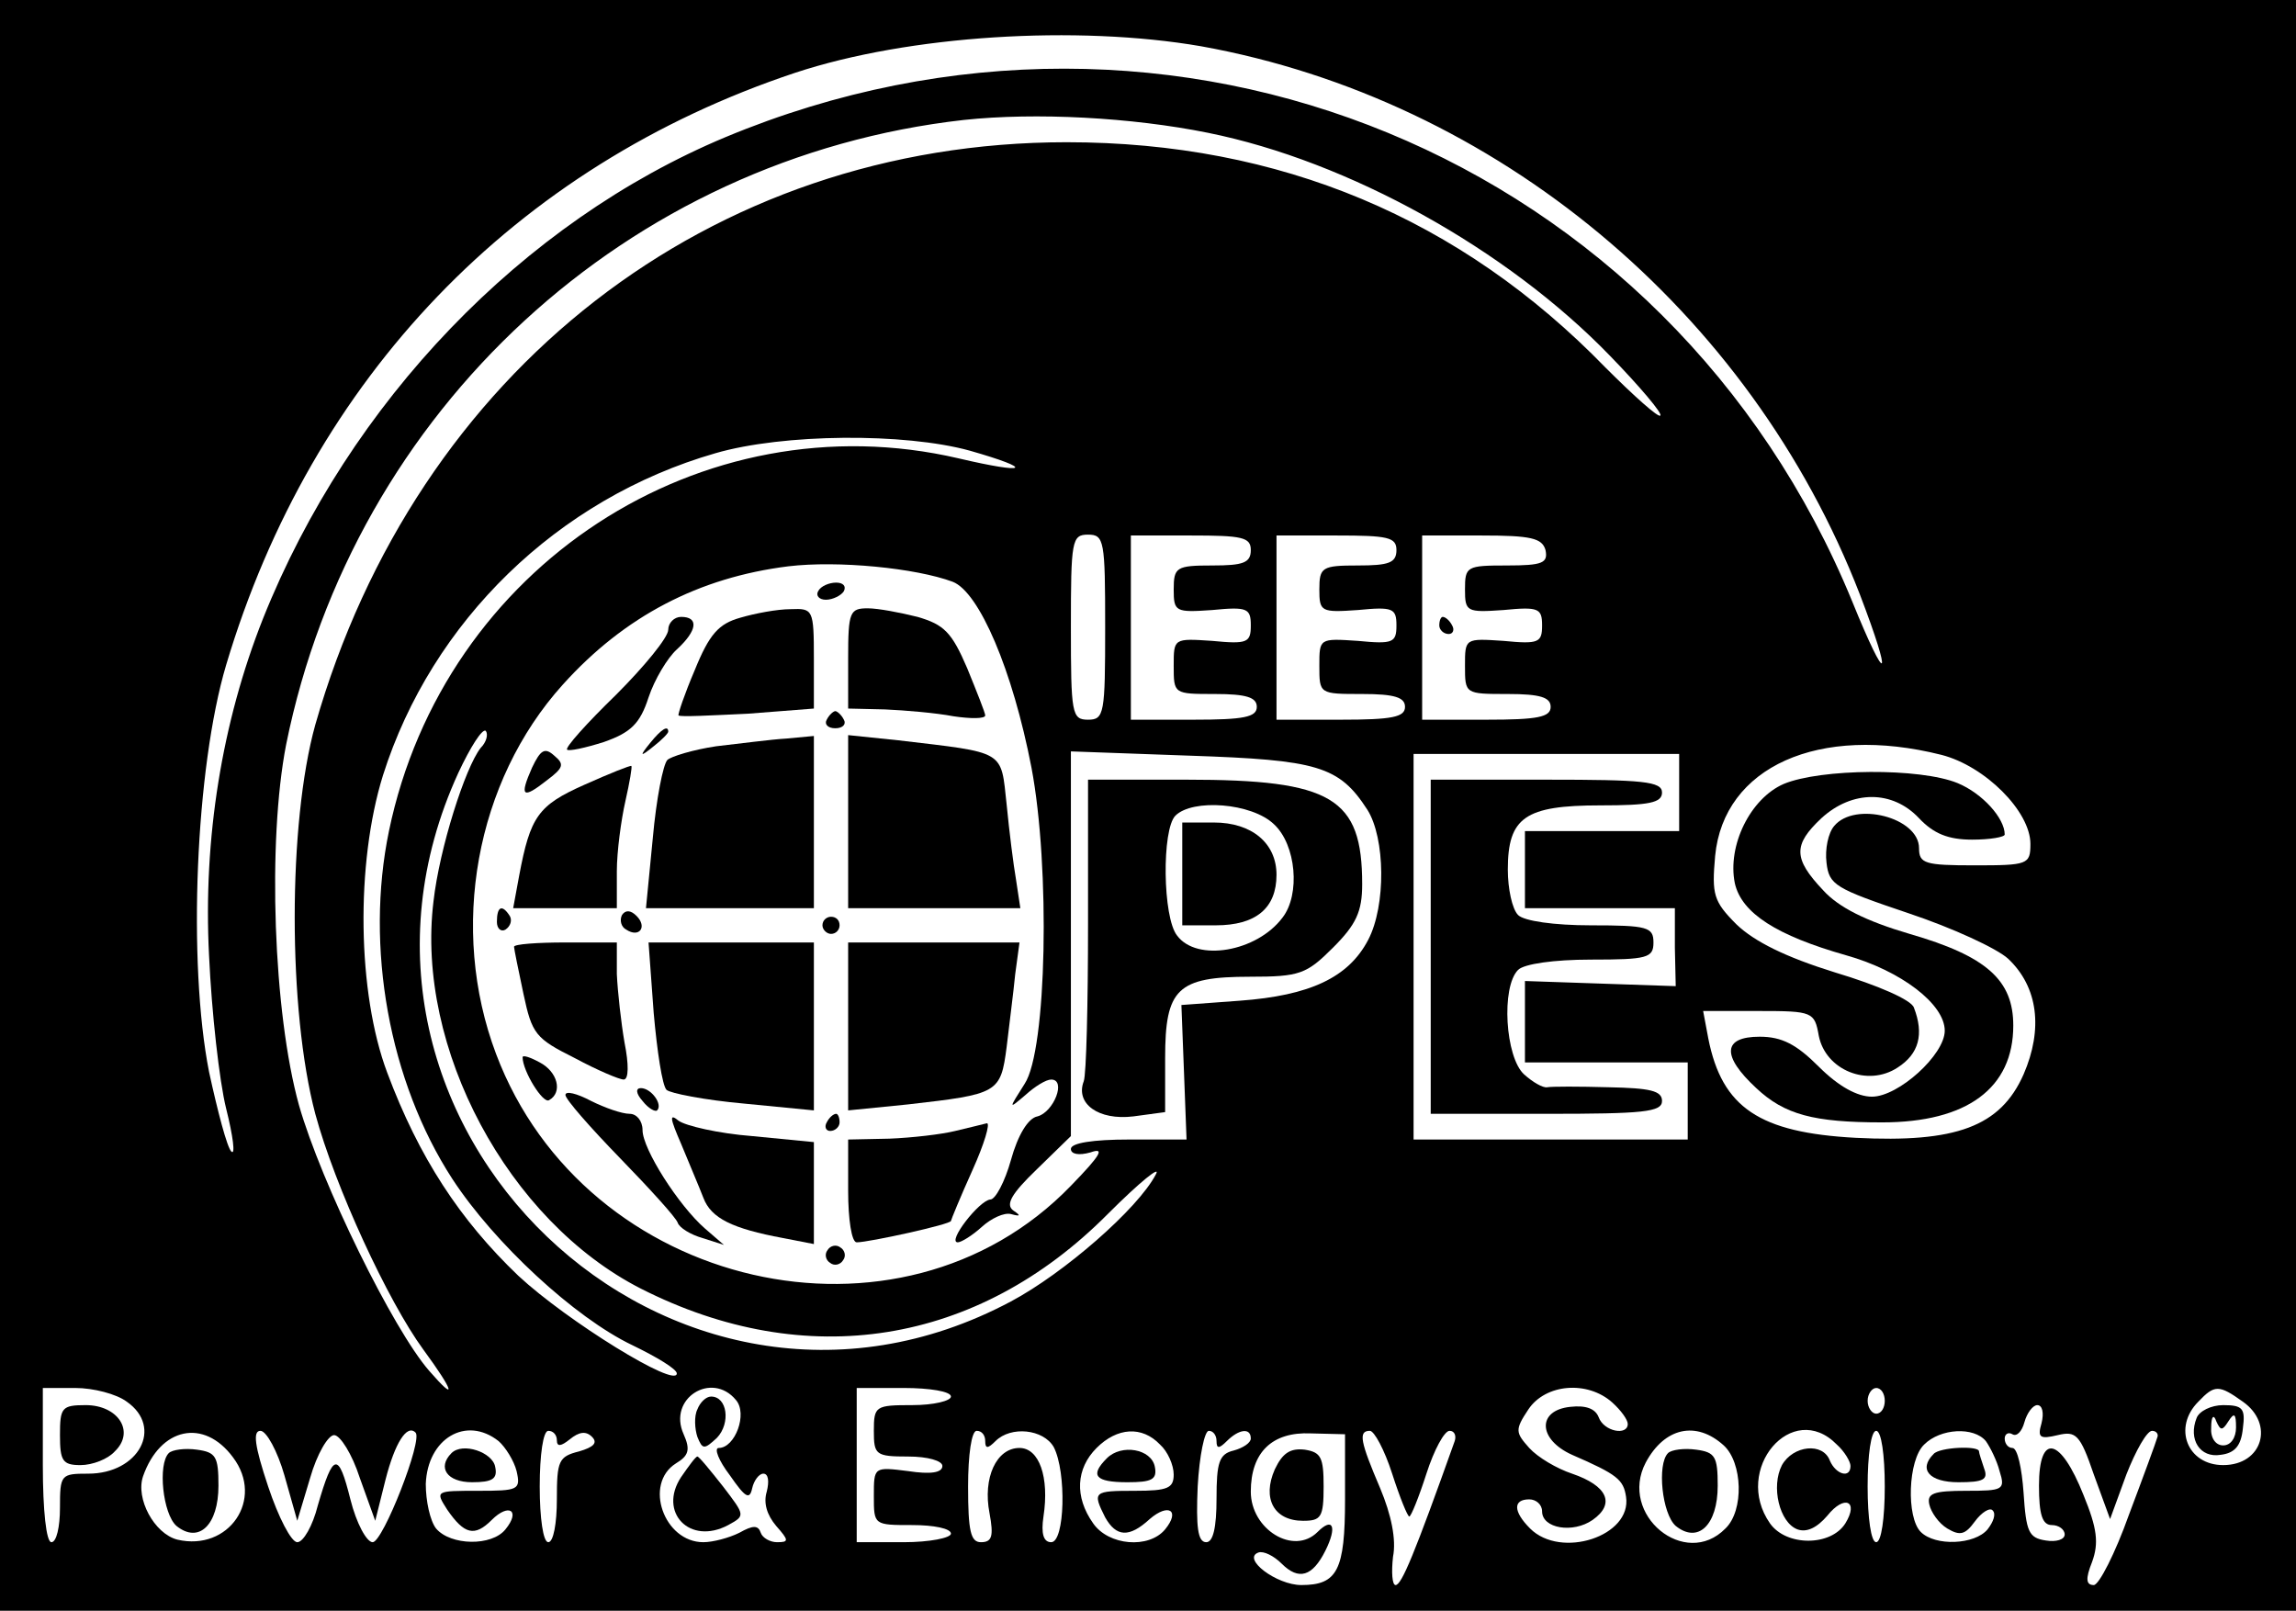 <?xml version="1.0" standalone="no"?>
<!DOCTYPE svg PUBLIC "-//W3C//DTD SVG 20010904//EN"
 "http://www.w3.org/TR/2001/REC-SVG-20010904/DTD/svg10.dtd">
<svg version="1.0" xmlns="http://www.w3.org/2000/svg"
 width="268pt" height="188pt" viewBox="0 0 268 188"
 preserveAspectRatio="xMidYMid meet">
<g transform="translate(0,188) scale(0.1,-0.1)"
fill="#000000" stroke="none">
<path d="M0 940 l0 -940 1340 0 1340 0 0 940 0 940 -1340 0 -1340 0 0 -940z
m1402 886 c344 -62 641 -309 769 -640 39 -102 32 -109 -9 -8 -213 519 -794
759 -1315 542 -237 -99 -439 -309 -540 -562 -48 -121 -70 -257 -63 -393 3 -66
12 -147 20 -179 8 -32 11 -55 6 -50 -5 5 -16 47 -26 93 -25 127 -16 354 20
475 100 335 337 582 664 691 133 44 329 56 474 31z m8 -101 c164 -33 349 -136
469 -260 35 -36 62 -68 59 -70 -2 -3 -31 23 -64 56 -169 174 -380 263 -629
263 -416 0 -759 -267 -877 -680 -32 -115 -32 -333 0 -454 23 -85 85 -219 126
-275 36 -49 40 -63 7 -25 -42 48 -126 219 -152 310 -30 108 -37 308 -15 421
79 391 399 685 791 729 84 9 196 3 285 -15z m-278 -371 c77 -22 68 -28 -13 -9
-300 70 -601 -126 -665 -435 -28 -135 0 -292 74 -406 49 -75 143 -162 210
-194 29 -14 52 -28 52 -33 0 -18 -128 61 -185 114 -68 65 -116 138 -153 237
-35 93 -37 244 -5 347 57 180 204 323 388 376 79 23 221 24 297 3z m158 -206
c0 -101 -1 -108 -20 -108 -19 0 -20 7 -20 108 0 101 1 108 20 108 19 0 20 -7
20 -108z m170 90 c0 -15 -9 -18 -45 -18 -42 0 -45 -2 -45 -28 0 -26 2 -27 45
-24 41 4 45 2 45 -18 0 -20 -4 -22 -45 -18 -45 3 -45 3 -45 -29 0 -33 0 -33
48 -33 37 0 49 -4 49 -15 0 -12 -15 -15 -74 -15 l-73 0 0 108 0 107 70 0 c60
0 70 -2 70 -17z m170 0 c0 -15 -9 -18 -45 -18 -42 0 -45 -2 -45 -28 0 -26 2
-27 45 -24 41 4 45 2 45 -18 0 -20 -4 -22 -45 -18 -45 3 -45 3 -45 -29 0 -33
0 -33 50 -33 38 0 50 -4 50 -15 0 -12 -15 -15 -75 -15 l-75 0 0 108 0 107 70
0 c60 0 70 -2 70 -17z m174 0 c3 -15 -3 -18 -45 -18 -47 0 -49 -1 -49 -28 0
-26 2 -27 45 -24 41 4 45 2 45 -18 0 -20 -4 -22 -45 -18 -45 3 -45 3 -45 -29
0 -33 0 -33 50 -33 38 0 50 -4 50 -15 0 -12 -15 -15 -75 -15 l-75 0 0 108 0
107 69 0 c58 0 71 -3 75 -17z m-692 -37 c31 -12 70 -103 92 -217 22 -116 18
-330 -8 -369 -19 -30 -19 -30 1 -13 11 10 24 18 30 18 18 0 3 -38 -16 -43 -11
-2 -23 -22 -31 -51 -7 -25 -18 -46 -24 -46 -13 -1 -51 -50 -38 -50 4 0 17 8
28 18 11 10 26 17 34 15 11 -3 12 -2 3 4 -10 7 -2 20 27 48 l40 39 0 224 0
225 139 -5 c149 -5 174 -12 207 -63 21 -33 22 -112 1 -152 -23 -44 -68 -65
-150 -71 l-68 -5 3 -78 3 -79 -67 0 c-42 0 -68 -4 -68 -11 0 -6 9 -8 23 -4 17
6 12 -3 -23 -39 -199 -206 -567 -122 -671 154 -55 146 -24 318 78 431 72 80
159 125 263 138 58 7 149 -2 192 -18z m-551 -194 c-18 -23 -48 -117 -55 -179
-21 -171 87 -373 242 -452 193 -98 393 -66 545 87 38 38 63 58 56 46 -21 -40
-107 -115 -169 -148 -396 -211 -833 207 -645 617 14 30 28 52 32 49 3 -4 1
-13 -6 -20z m1705 -8 c51 -13 104 -66 104 -104 0 -24 -3 -25 -65 -25 -58 0
-65 2 -65 20 0 36 -75 55 -99 26 -7 -8 -11 -27 -9 -43 3 -26 10 -30 96 -59 51
-17 103 -41 116 -53 35 -33 41 -82 18 -135 -27 -61 -79 -80 -196 -74 -112 6
-156 35 -172 116 l-6 32 65 0 c63 0 65 -1 70 -29 8 -40 57 -60 92 -37 25 16
31 39 19 70 -3 9 -42 26 -92 41 -58 18 -94 36 -115 56 -27 27 -29 35 -25 80
10 104 121 154 264 118z m-306 -44 l0 -45 -90 0 -90 0 0 -45 0 -45 88 0 87 0
0 -46 1 -45 -88 3 -88 3 0 -47 0 -48 95 0 95 0 0 -45 0 -45 -160 0 -160 0 0
225 0 225 155 0 155 0 0 -45z m-1812 -711 c43 -30 14 -84 -45 -84 -32 0 -33
-1 -33 -40 0 -22 -4 -40 -10 -40 -6 0 -10 37 -10 90 l0 90 38 0 c21 0 48 -7
60 -16z m711 2 c14 -16 -1 -56 -20 -56 -6 0 0 -15 13 -32 18 -26 23 -29 26
-15 2 9 8 17 13 17 6 0 7 -9 4 -21 -4 -13 0 -27 11 -40 15 -17 15 -19 1 -19
-8 0 -17 5 -19 11 -3 9 -9 9 -25 0 -12 -6 -31 -11 -42 -11 -46 0 -70 68 -32
92 15 9 17 16 9 34 -19 42 33 74 61 40z m251 4 c0 -5 -20 -10 -45 -10 -43 0
-45 -1 -45 -30 0 -28 2 -30 40 -30 23 0 40 -5 40 -11 0 -8 -14 -10 -40 -6 -40
5 -40 5 -40 -29 0 -34 0 -34 45 -34 25 0 45 -4 45 -10 0 -5 -25 -10 -55 -10
l-55 0 0 90 0 90 55 0 c30 0 55 -4 55 -10z m772 -7 c10 -9 18 -20 18 -25 0
-14 -28 -9 -34 8 -4 10 -15 14 -33 12 -39 -4 -38 -38 2 -56 53 -23 60 -29 63
-49 7 -46 -76 -73 -112 -37 -20 20 -20 34 -1 34 8 0 15 -6 15 -14 0 -20 36
-26 59 -10 27 19 17 40 -24 54 -18 6 -40 19 -50 30 -16 18 -17 21 -1 45 20 30
69 34 98 8z m318 2 c0 -8 -4 -15 -10 -15 -5 0 -10 7 -10 15 0 8 5 15 10 15 6
0 10 -7 10 -15z m418 -1 c37 -26 23 -74 -23 -74 -42 0 -59 44 -29 74 19 20 24
20 52 0z m-235 -25 c-5 -17 -2 -19 19 -14 21 5 26 1 42 -46 l19 -52 19 52 c11
28 24 51 30 51 5 0 8 -4 6 -8 -1 -4 -16 -45 -33 -90 -16 -45 -35 -82 -41 -82
-9 0 -10 7 -2 27 8 22 6 39 -10 78 -27 68 -52 73 -52 11 0 -34 4 -46 15 -46 8
0 15 -5 15 -11 0 -6 -10 -9 -22 -7 -20 3 -23 10 -26 56 -2 28 -7 52 -13 52 -5
0 -9 5 -9 11 0 5 4 8 9 5 5 -3 11 3 14 14 3 11 10 20 15 20 6 0 8 -9 5 -21z
m-2111 -40 c37 -49 -5 -110 -65 -96 -27 7 -49 48 -40 74 20 57 71 68 105 22z
m60 -21 l15 -53 15 50 c8 28 21 50 28 50 7 0 21 -22 30 -50 l18 -50 12 48 c11
43 25 65 35 55 9 -8 -38 -128 -50 -128 -7 0 -19 22 -26 50 -14 56 -20 55 -38
-7 -6 -24 -17 -43 -24 -43 -7 0 -22 29 -34 65 -16 48 -18 65 -9 65 7 0 20 -24
28 -52z m250 40 c8 -7 18 -23 21 -35 5 -22 2 -23 -45 -23 -50 0 -50 0 -36 -22
20 -29 32 -32 52 -12 20 20 34 11 16 -11 -16 -20 -64 -19 -81 1 -7 9 -12 32
-12 52 2 53 47 80 85 50z m68 1 c0 -8 5 -7 15 1 11 9 19 10 26 3 7 -7 2 -12
-15 -17 -24 -6 -26 -11 -26 -56 0 -28 -4 -50 -10 -50 -6 0 -10 28 -10 65 0 37
4 65 10 65 6 0 10 -5 10 -11z m500 -1 c0 -9 3 -9 12 0 18 18 56 14 68 -7 15
-29 13 -111 -3 -111 -9 0 -12 10 -9 30 7 46 -5 80 -28 80 -27 0 -43 -35 -35
-76 5 -27 3 -34 -10 -34 -12 0 -15 13 -15 65 0 37 4 65 10 65 6 0 10 -5 10
-12z m204 -4 c9 -8 16 -24 16 -35 0 -16 -7 -19 -45 -19 -49 0 -50 -1 -35 -31
13 -23 28 -24 52 -2 22 19 36 10 18 -12 -19 -23 -66 -19 -84 7 -22 31 -20 64
4 88 24 24 53 26 74 4z m66 4 c0 -9 3 -9 12 0 14 14 28 16 28 3 0 -5 -9 -11
-20 -14 -17 -4 -20 -14 -20 -56 0 -34 -4 -51 -12 -51 -10 0 -12 18 -10 65 2
36 8 65 13 65 5 0 9 -5 9 -12z m150 -68 c0 -83 -9 -100 -51 -100 -29 0 -70 31
-50 38 6 2 18 -4 27 -13 20 -20 36 -15 51 15 14 28 9 40 -9 22 -28 -28 -78 3
-78 47 0 46 25 70 70 68 l40 -1 0 -76z m55 30 c9 -28 18 -50 20 -50 2 0 11 22
20 50 9 28 21 50 27 50 6 0 8 -6 6 -12 -47 -132 -62 -168 -69 -168 -4 0 -5 15
-3 33 4 20 -2 49 -15 80 -23 54 -26 67 -12 67 5 0 17 -22 26 -50z m387 33 c22
-20 24 -76 2 -97 -47 -48 -125 16 -93 77 22 41 59 49 91 20z m132 1 c9 -8 16
-20 16 -25 0 -15 -17 -10 -24 6 -8 22 -43 18 -56 -5 -13 -25 -3 -67 18 -75 11
-4 23 2 35 16 20 25 37 17 21 -9 -17 -27 -69 -27 -88 0 -44 63 26 145 78 92z
m56 -49 c0 -37 -4 -65 -10 -65 -6 0 -10 28 -10 65 0 37 4 65 10 65 6 0 10 -28
10 -65z m118 53 c5 -7 13 -23 16 -35 7 -22 4 -23 -39 -23 -38 0 -46 -3 -43
-16 2 -9 11 -22 21 -28 15 -9 21 -7 32 8 8 11 18 17 21 13 4 -4 1 -13 -6 -22
-15 -18 -61 -20 -78 -3 -17 17 -15 84 4 102 19 19 58 21 72 4z"/>
<path d="M1680 1150 c0 -5 5 -10 11 -10 5 0 7 5 4 10 -3 6 -8 10 -11 10 -2 0
-4 -4 -4 -10z"/>
<path d="M955 1190 c-3 -5 1 -10 9 -10 8 0 18 5 21 10 3 6 -1 10 -9 10 -8 0
-18 -4 -21 -10z"/>
<path d="M864 1159 c-25 -7 -36 -19 -53 -61 -12 -28 -20 -52 -19 -53 2 -2 38
0 81 2 l77 6 0 58 c0 58 -1 59 -27 58 -16 0 -42 -5 -59 -10z"/>
<path d="M990 1112 l0 -59 43 -1 c23 -1 59 -4 80 -8 20 -3 37 -3 37 1 0 3 -10
28 -21 55 -18 42 -27 51 -58 60 -20 5 -46 10 -58 10 -21 0 -23 -4 -23 -58z"/>
<path d="M780 1145 c0 -9 -28 -43 -61 -76 -34 -33 -60 -62 -57 -64 2 -2 21 2
43 9 31 11 42 21 52 52 7 21 22 46 33 56 24 22 26 38 5 38 -8 0 -15 -7 -15
-15z"/>
<path d="M965 1040 c-3 -5 1 -10 10 -10 9 0 13 5 10 10 -3 6 -8 10 -10 10 -2
0 -7 -4 -10 -10z"/>
<path d="M759 1013 c-13 -16 -12 -17 4 -4 9 7 17 15 17 17 0 8 -8 3 -21 -13z"/>
<path d="M836 1009 c-27 -4 -53 -12 -57 -16 -5 -5 -13 -46 -17 -91 l-8 -82 98
0 98 0 0 100 0 101 -32 -3 c-18 -1 -55 -6 -82 -9z"/>
<path d="M990 921 l0 -101 100 0 101 0 -5 33 c-3 17 -8 57 -11 88 -7 64 0 60
-127 75 l-58 6 0 -101z"/>
<path d="M621 984 c-15 -34 -11 -37 17 -15 20 15 21 19 9 29 -11 10 -16 7 -26
-14z"/>
<path d="M682 964 c-54 -24 -63 -37 -76 -106 l-7 -38 61 0 60 0 0 43 c0 23 5
60 10 82 5 22 8 40 7 41 -1 1 -26 -9 -55 -22z"/>
<path d="M1270 801 c0 -93 -2 -175 -5 -183 -10 -26 17 -46 58 -41 l37 5 0 63
c0 81 14 95 99 95 58 0 66 3 97 34 27 27 34 42 34 74 0 101 -35 122 -205 122
l-115 0 0 -169z m217 117 c26 -24 31 -82 10 -109 -30 -40 -100 -52 -123 -21
-17 21 -18 124 -2 140 20 20 89 15 115 -10z"/>
<path d="M1380 860 l0 -60 39 0 c47 0 71 20 71 59 0 37 -29 61 -73 61 l-37 0
0 -60z"/>
<path d="M580 804 c0 -8 5 -12 10 -9 6 4 8 11 5 16 -9 14 -15 11 -15 -7z"/>
<path d="M726 812 c-3 -6 -1 -14 5 -17 15 -10 25 3 12 16 -7 7 -13 7 -17 1z"/>
<path d="M960 800 c0 -5 5 -10 10 -10 6 0 10 5 10 10 0 6 -4 10 -10 10 -5 0
-10 -4 -10 -10z"/>
<path d="M600 775 c0 -2 5 -27 11 -55 10 -47 14 -52 60 -75 26 -14 52 -25 57
-25 6 0 6 18 1 43 -4 23 -8 59 -9 80 l0 37 -60 0 c-33 0 -60 -2 -60 -5z"/>
<path d="M763 698 c4 -45 10 -85 15 -90 4 -4 45 -12 90 -16 l82 -8 0 98 0 98
-96 0 -97 0 6 -82z"/>
<path d="M990 682 l0 -98 70 7 c105 12 108 13 115 67 3 26 8 64 10 85 l5 37
-100 0 -100 0 0 -98z"/>
<path d="M610 646 c0 -16 24 -55 31 -50 16 9 10 33 -11 44 -11 6 -20 9 -20 6z"/>
<path d="M660 602 c0 -5 29 -38 64 -74 34 -35 65 -69 67 -75 2 -6 15 -14 29
-18 l25 -8 -22 19 c-31 27 -73 93 -73 115 0 11 -7 19 -15 19 -9 0 -29 7 -45
15 -17 9 -30 12 -30 7z"/>
<path d="M750 595 c7 -9 15 -13 17 -11 7 7 -7 26 -19 26 -6 0 -6 -6 2 -15z"/>
<path d="M795 545 c9 -22 21 -50 26 -63 9 -24 34 -36 93 -47 l36 -7 0 59 0 60
-72 7 c-39 3 -78 12 -86 18 -11 9 -10 3 3 -27z"/>
<path d="M965 570 c-3 -5 -1 -10 4 -10 6 0 11 5 11 10 0 6 -2 10 -4 10 -3 0
-8 -4 -11 -10z"/>
<path d="M1115 560 c-16 -4 -51 -8 -77 -9 l-48 -1 0 -60 c0 -33 4 -60 10 -60
14 0 110 21 110 25 0 1 11 28 25 59 14 31 21 55 17 55 -4 -1 -20 -5 -37 -9z"/>
<path d="M966 421 c-4 -5 -2 -12 3 -15 5 -4 12 -2 15 3 4 5 2 12 -3 15 -5 4
-12 2 -15 -3z"/>
<path d="M2082 965 c-39 -17 -66 -72 -57 -116 8 -35 49 -61 130 -84 64 -18
115 -57 115 -88 0 -28 -54 -77 -85 -77 -17 0 -39 12 -62 35 -26 26 -43 35 -69
35 -43 0 -45 -22 -4 -60 33 -31 67 -40 147 -40 99 0 153 40 153 113 0 53 -31
81 -121 107 -51 15 -83 31 -101 51 -35 37 -35 53 -2 84 36 33 83 33 114 0 17
-18 34 -25 62 -25 21 0 38 3 38 6 0 19 -26 48 -55 60 -44 18 -160 17 -203 -1z"/>
<path d="M1670 775 l0 -195 135 0 c113 0 135 2 135 15 0 12 -14 15 -62 16 -35
1 -67 1 -72 0 -5 -1 -17 6 -27 15 -22 20 -27 102 -7 122 7 7 42 12 85 12 66 0
73 2 73 20 0 18 -7 20 -73 20 -43 0 -78 5 -85 12 -7 7 -12 31 -12 53 0 61 20
75 108 75 57 0 72 3 72 15 0 13 -22 15 -135 15 l-135 0 0 -195z"/>
<path d="M70 205 c0 -30 3 -35 24 -35 14 0 32 7 40 16 24 23 4 54 -34 54 -28
0 -30 -3 -30 -35z"/>
<path d="M814 235 c-4 -8 -3 -23 0 -32 6 -15 8 -15 23 -1 16 17 12 48 -7 48
-6 0 -13 -7 -16 -15z"/>
<path d="M795 156 c-27 -41 10 -80 55 -56 20 11 20 11 -6 45 -15 19 -28 35
-30 35 -2 0 -10 -11 -19 -24z"/>
<path d="M2564 225 c-10 -25 4 -47 28 -43 17 2 24 11 26 31 3 23 0 27 -23 27
-14 0 -28 -7 -31 -15z m37 -4 c7 11 9 9 9 -7 0 -12 -6 -21 -15 -21 -9 0 -15 9
-14 21 0 13 3 16 6 7 5 -11 7 -11 14 0z"/>
<path d="M197 184 c-13 -13 -7 -71 9 -85 26 -21 49 1 49 47 0 34 -3 39 -25 42
-14 2 -29 0 -33 -4z"/>
<path d="M527 184 c-17 -17 -5 -34 24 -34 24 0 30 4 27 18 -3 17 -38 29 -51
16z"/>
<path d="M1292 178 c-20 -20 -14 -28 24 -28 28 0 35 3 32 18 -4 21 -39 27 -56
10z"/>
<path d="M1488 165 c-15 -34 -1 -60 33 -60 21 0 24 4 24 40 0 34 -3 40 -22 43
-17 2 -26 -4 -35 -23z"/>
<path d="M1947 184 c-13 -13 -7 -71 9 -85 26 -21 49 1 49 47 0 34 -3 39 -25
42 -14 2 -29 0 -33 -4z"/>
<path d="M2257 183 c-18 -18 -5 -33 29 -33 29 0 35 3 30 16 -3 9 -6 18 -6 20
0 7 -46 5 -53 -3z"/>
</g>
</svg>
